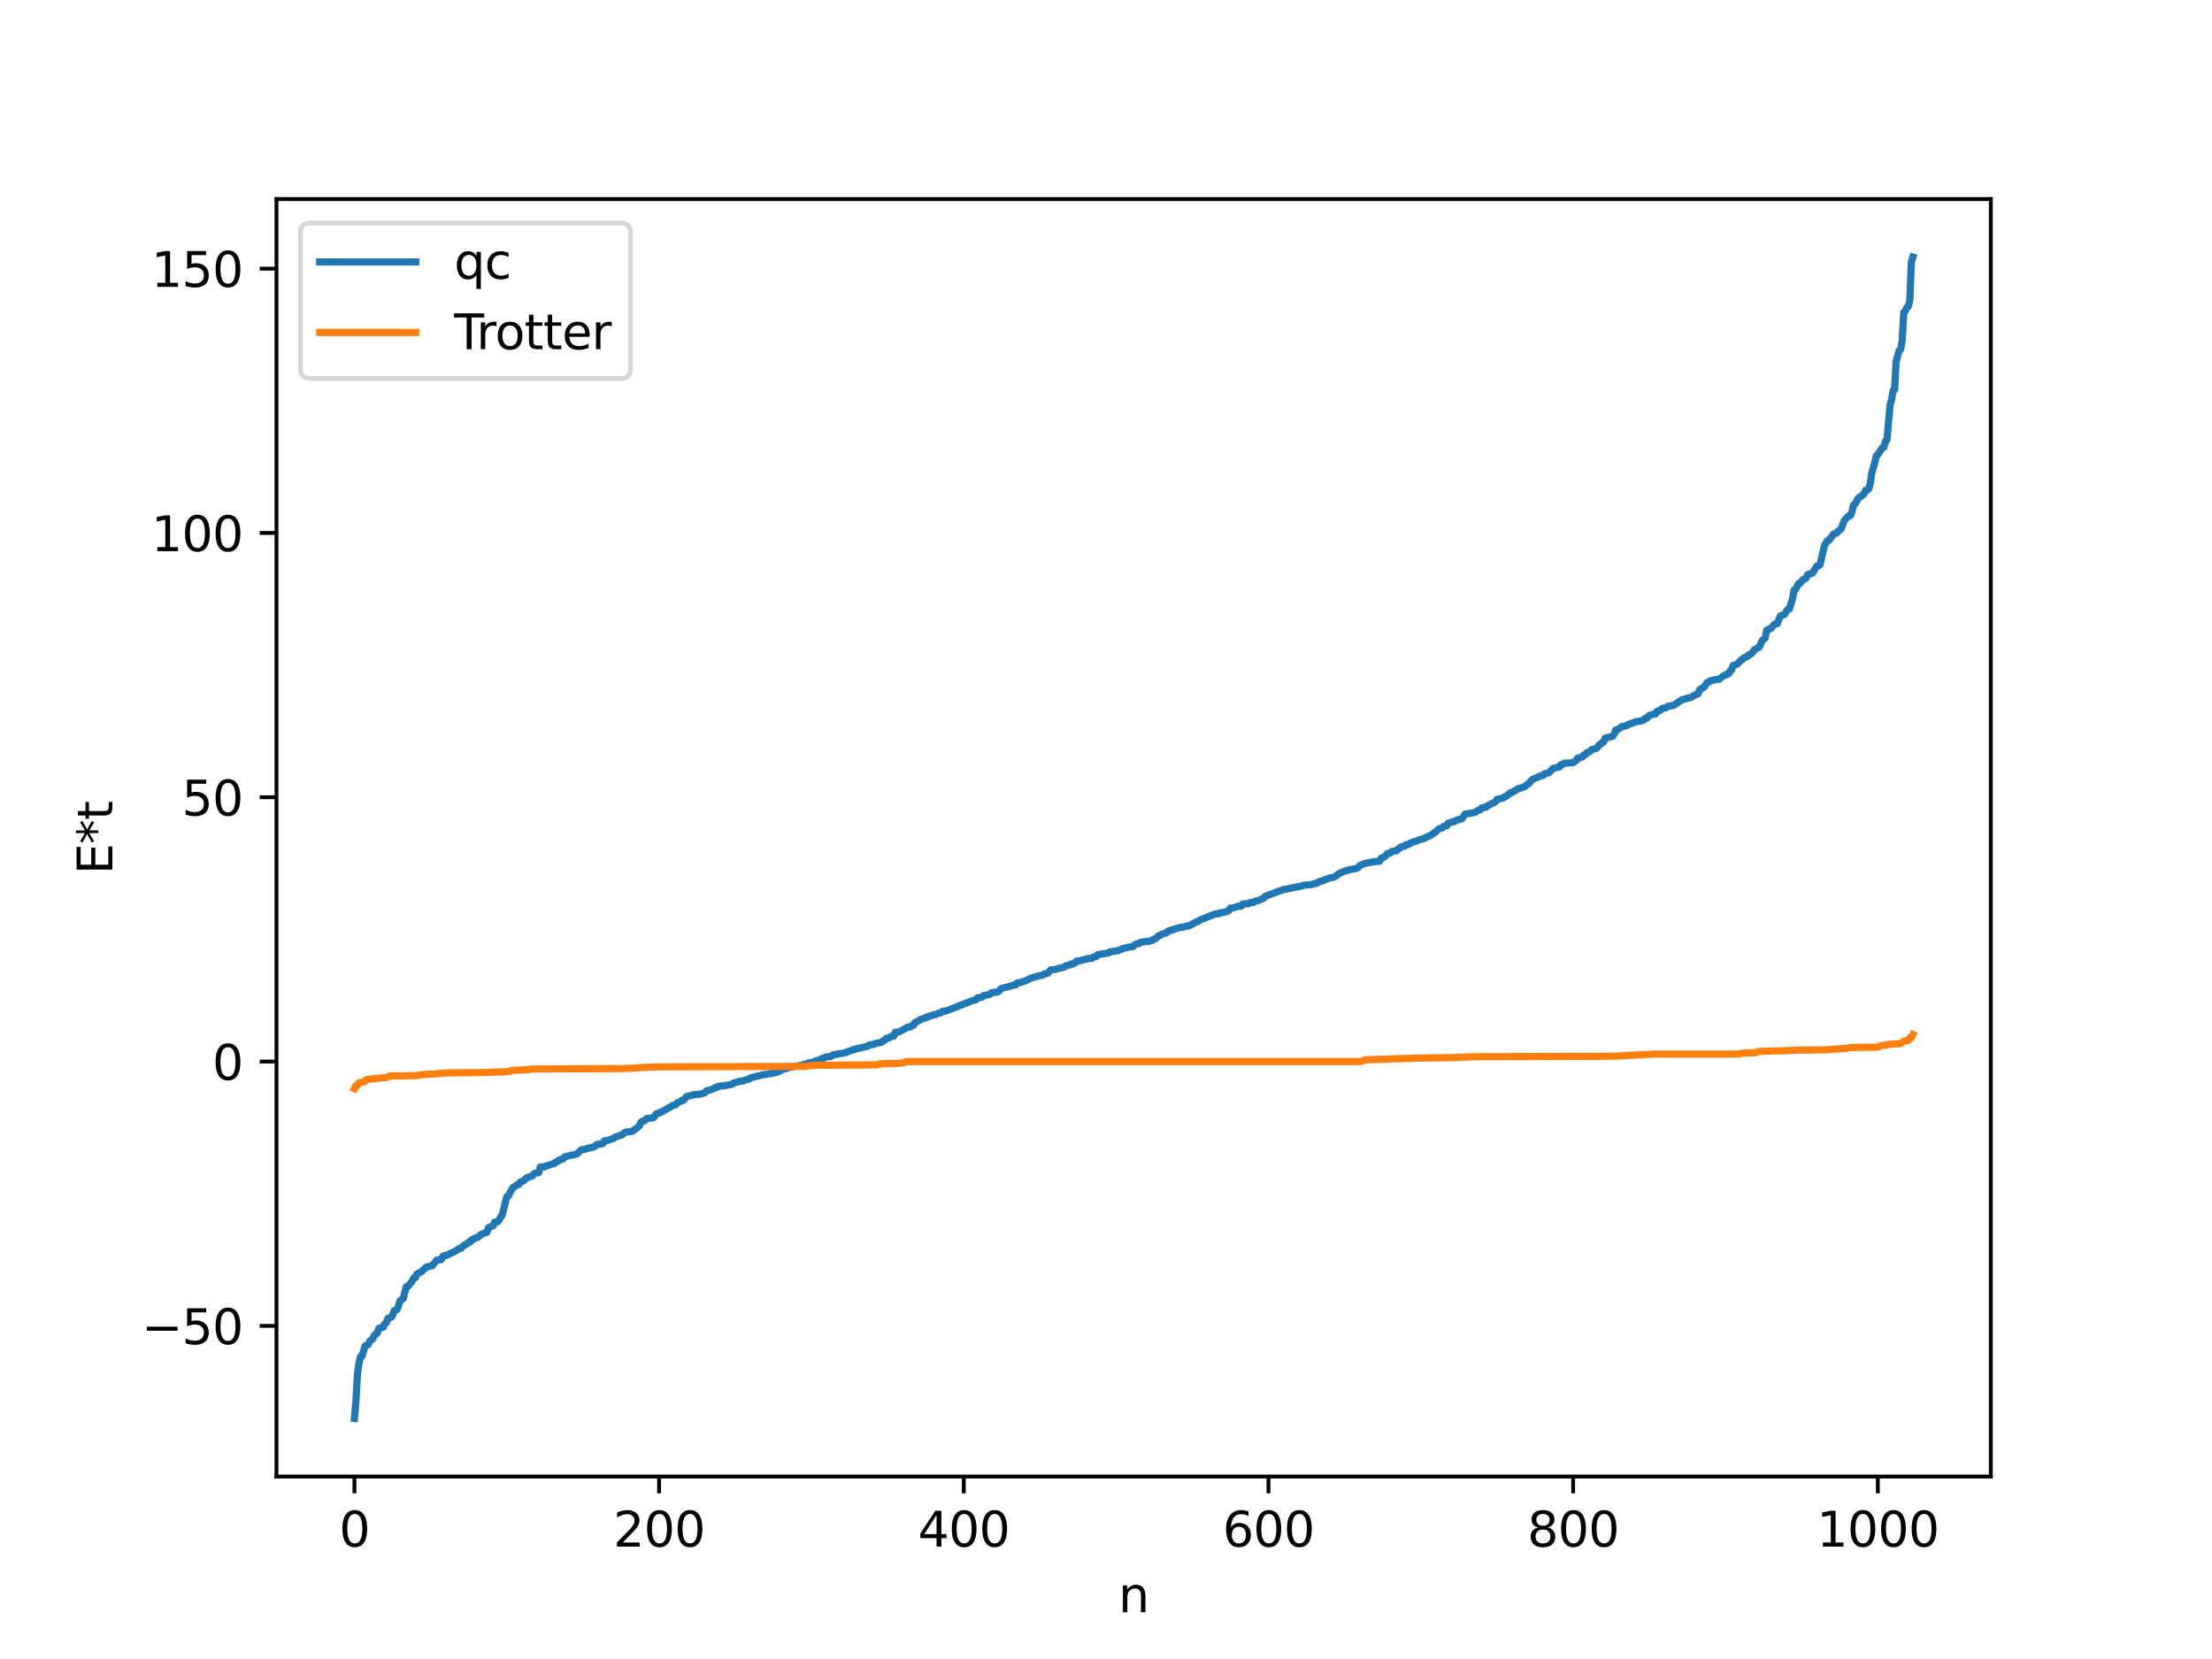 <?xml version="1.0" encoding="utf-8" standalone="no"?>
<!DOCTYPE svg PUBLIC "-//W3C//DTD SVG 1.1//EN"
  "http://www.w3.org/Graphics/SVG/1.1/DTD/svg11.dtd">
<svg xmlns:xlink="http://www.w3.org/1999/xlink" width="460.8pt" height="345.6pt" viewBox="0 0 460.8 345.6" xmlns="http://www.w3.org/2000/svg" version="1.1">
 <defs>
  <style type="text/css">*{stroke-linejoin: round; stroke-linecap: butt}</style>
 </defs>
 <g id="figure_1">
  <g id="patch_1">
   <path d="M 0 345.6 
L 460.8 345.6 
L 460.8 0 
L 0 0 
z
" style="fill: #ffffff"/>
  </g>
  <g id="axes_1">
   <g id="patch_2">
    <path d="M 57.6 307.584 
L 414.72 307.584 
L 414.72 41.472 
L 57.6 41.472 
z
" style="fill: #ffffff"/>
   </g>
   <g id="matplotlib.axis_1">
    <g id="xtick_1">
     <g id="line2d_1">
      <defs>
       <path id="m892234a931" d="M 0 0 
L 0 3.5 
" style="stroke: #000000; stroke-width: 0.8"/>
      </defs>
      <g>
       <use xlink:href="#m892234a931" x="73.833" y="307.584" style="stroke: #000000; stroke-width: 0.8"/>
      </g>
     </g>
     <g id="text_1">
      <!-- 0 -->
      <g transform="translate(70.651 322.182) scale(0.1 -0.1)">
       <defs>
        <path id="DejaVuSans-30" d="M 2034 4250 
Q 1547 4250 1301 3770 
Q 1056 3291 1056 2328 
Q 1056 1369 1301 889 
Q 1547 409 2034 409 
Q 2525 409 2770 889 
Q 3016 1369 3016 2328 
Q 3016 3291 2770 3770 
Q 2525 4250 2034 4250 
z
M 2034 4750 
Q 2819 4750 3233 4129 
Q 3647 3509 3647 2328 
Q 3647 1150 3233 529 
Q 2819 -91 2034 -91 
Q 1250 -91 836 529 
Q 422 1150 422 2328 
Q 422 3509 836 4129 
Q 1250 4750 2034 4750 
z
" transform="scale(0.016)"/>
       </defs>
       <use xlink:href="#DejaVuSans-30"/>
      </g>
     </g>
    </g>
    <g id="xtick_2">
     <g id="line2d_2">
      <g>
       <use xlink:href="#m892234a931" x="137.304" y="307.584" style="stroke: #000000; stroke-width: 0.8"/>
      </g>
     </g>
     <g id="text_2">
      <!-- 200 -->
      <g transform="translate(127.76 322.182) scale(0.1 -0.1)">
       <defs>
        <path id="DejaVuSans-32" d="M 1228 531 
L 3431 531 
L 3431 0 
L 469 0 
L 469 531 
Q 828 903 1448 1529 
Q 2069 2156 2228 2338 
Q 2531 2678 2651 2914 
Q 2772 3150 2772 3378 
Q 2772 3750 2511 3984 
Q 2250 4219 1831 4219 
Q 1534 4219 1204 4116 
Q 875 4013 500 3803 
L 500 4441 
Q 881 4594 1212 4672 
Q 1544 4750 1819 4750 
Q 2544 4750 2975 4387 
Q 3406 4025 3406 3419 
Q 3406 3131 3298 2873 
Q 3191 2616 2906 2266 
Q 2828 2175 2409 1742 
Q 1991 1309 1228 531 
z
" transform="scale(0.016)"/>
       </defs>
       <use xlink:href="#DejaVuSans-32"/>
       <use xlink:href="#DejaVuSans-30" x="63.623"/>
       <use xlink:href="#DejaVuSans-30" x="127.246"/>
      </g>
     </g>
    </g>
    <g id="xtick_3">
     <g id="line2d_3">
      <g>
       <use xlink:href="#m892234a931" x="200.775" y="307.584" style="stroke: #000000; stroke-width: 0.8"/>
      </g>
     </g>
     <g id="text_3">
      <!-- 400 -->
      <g transform="translate(191.231 322.182) scale(0.1 -0.1)">
       <defs>
        <path id="DejaVuSans-34" d="M 2419 4116 
L 825 1625 
L 2419 1625 
L 2419 4116 
z
M 2253 4666 
L 3047 4666 
L 3047 1625 
L 3713 1625 
L 3713 1100 
L 3047 1100 
L 3047 0 
L 2419 0 
L 2419 1100 
L 313 1100 
L 313 1709 
L 2253 4666 
z
" transform="scale(0.016)"/>
       </defs>
       <use xlink:href="#DejaVuSans-34"/>
       <use xlink:href="#DejaVuSans-30" x="63.623"/>
       <use xlink:href="#DejaVuSans-30" x="127.246"/>
      </g>
     </g>
    </g>
    <g id="xtick_4">
     <g id="line2d_4">
      <g>
       <use xlink:href="#m892234a931" x="264.246" y="307.584" style="stroke: #000000; stroke-width: 0.8"/>
      </g>
     </g>
     <g id="text_4">
      <!-- 600 -->
      <g transform="translate(254.702 322.182) scale(0.1 -0.1)">
       <defs>
        <path id="DejaVuSans-36" d="M 2113 2584 
Q 1688 2584 1439 2293 
Q 1191 2003 1191 1497 
Q 1191 994 1439 701 
Q 1688 409 2113 409 
Q 2538 409 2786 701 
Q 3034 994 3034 1497 
Q 3034 2003 2786 2293 
Q 2538 2584 2113 2584 
z
M 3366 4563 
L 3366 3988 
Q 3128 4100 2886 4159 
Q 2644 4219 2406 4219 
Q 1781 4219 1451 3797 
Q 1122 3375 1075 2522 
Q 1259 2794 1537 2939 
Q 1816 3084 2150 3084 
Q 2853 3084 3261 2657 
Q 3669 2231 3669 1497 
Q 3669 778 3244 343 
Q 2819 -91 2113 -91 
Q 1303 -91 875 529 
Q 447 1150 447 2328 
Q 447 3434 972 4092 
Q 1497 4750 2381 4750 
Q 2619 4750 2861 4703 
Q 3103 4656 3366 4563 
z
" transform="scale(0.016)"/>
       </defs>
       <use xlink:href="#DejaVuSans-36"/>
       <use xlink:href="#DejaVuSans-30" x="63.623"/>
       <use xlink:href="#DejaVuSans-30" x="127.246"/>
      </g>
     </g>
    </g>
    <g id="xtick_5">
     <g id="line2d_5">
      <g>
       <use xlink:href="#m892234a931" x="327.717" y="307.584" style="stroke: #000000; stroke-width: 0.8"/>
      </g>
     </g>
     <g id="text_5">
      <!-- 800 -->
      <g transform="translate(318.173 322.182) scale(0.1 -0.1)">
       <defs>
        <path id="DejaVuSans-38" d="M 2034 2216 
Q 1584 2216 1326 1975 
Q 1069 1734 1069 1313 
Q 1069 891 1326 650 
Q 1584 409 2034 409 
Q 2484 409 2743 651 
Q 3003 894 3003 1313 
Q 3003 1734 2745 1975 
Q 2488 2216 2034 2216 
z
M 1403 2484 
Q 997 2584 770 2862 
Q 544 3141 544 3541 
Q 544 4100 942 4425 
Q 1341 4750 2034 4750 
Q 2731 4750 3128 4425 
Q 3525 4100 3525 3541 
Q 3525 3141 3298 2862 
Q 3072 2584 2669 2484 
Q 3125 2378 3379 2068 
Q 3634 1759 3634 1313 
Q 3634 634 3220 271 
Q 2806 -91 2034 -91 
Q 1263 -91 848 271 
Q 434 634 434 1313 
Q 434 1759 690 2068 
Q 947 2378 1403 2484 
z
M 1172 3481 
Q 1172 3119 1398 2916 
Q 1625 2713 2034 2713 
Q 2441 2713 2670 2916 
Q 2900 3119 2900 3481 
Q 2900 3844 2670 4047 
Q 2441 4250 2034 4250 
Q 1625 4250 1398 4047 
Q 1172 3844 1172 3481 
z
" transform="scale(0.016)"/>
       </defs>
       <use xlink:href="#DejaVuSans-38"/>
       <use xlink:href="#DejaVuSans-30" x="63.623"/>
       <use xlink:href="#DejaVuSans-30" x="127.246"/>
      </g>
     </g>
    </g>
    <g id="xtick_6">
     <g id="line2d_6">
      <g>
       <use xlink:href="#m892234a931" x="391.188" y="307.584" style="stroke: #000000; stroke-width: 0.8"/>
      </g>
     </g>
     <g id="text_6">
      <!-- 1000 -->
      <g transform="translate(378.463 322.182) scale(0.1 -0.1)">
       <defs>
        <path id="DejaVuSans-31" d="M 794 531 
L 1825 531 
L 1825 4091 
L 703 3866 
L 703 4441 
L 1819 4666 
L 2450 4666 
L 2450 531 
L 3481 531 
L 3481 0 
L 794 0 
L 794 531 
z
" transform="scale(0.016)"/>
       </defs>
       <use xlink:href="#DejaVuSans-31"/>
       <use xlink:href="#DejaVuSans-30" x="63.623"/>
       <use xlink:href="#DejaVuSans-30" x="127.246"/>
       <use xlink:href="#DejaVuSans-30" x="190.869"/>
      </g>
     </g>
    </g>
    <g id="text_7">
     <!-- n -->
     <g transform="translate(232.991 335.861) scale(0.1 -0.1)">
      <defs>
       <path id="DejaVuSans-6e" d="M 3513 2113 
L 3513 0 
L 2938 0 
L 2938 2094 
Q 2938 2591 2744 2837 
Q 2550 3084 2163 3084 
Q 1697 3084 1428 2787 
Q 1159 2491 1159 1978 
L 1159 0 
L 581 0 
L 581 3500 
L 1159 3500 
L 1159 2956 
Q 1366 3272 1645 3428 
Q 1925 3584 2291 3584 
Q 2894 3584 3203 3211 
Q 3513 2838 3513 2113 
z
" transform="scale(0.016)"/>
      </defs>
      <use xlink:href="#DejaVuSans-6e"/>
     </g>
    </g>
   </g>
   <g id="matplotlib.axis_2">
    <g id="ytick_1">
     <g id="line2d_7">
      <defs>
       <path id="m1a827072c4" d="M 0 0 
L -3.5 0 
" style="stroke: #000000; stroke-width: 0.8"/>
      </defs>
      <g>
       <use xlink:href="#m1a827072c4" x="57.6" y="276.204" style="stroke: #000000; stroke-width: 0.8"/>
      </g>
     </g>
     <g id="text_8">
      <!-- −50 -->
      <g transform="translate(29.495 280.004) scale(0.1 -0.1)">
       <defs>
        <path id="DejaVuSans-2212" d="M 678 2272 
L 4684 2272 
L 4684 1741 
L 678 1741 
L 678 2272 
z
" transform="scale(0.016)"/>
        <path id="DejaVuSans-35" d="M 691 4666 
L 3169 4666 
L 3169 4134 
L 1269 4134 
L 1269 2991 
Q 1406 3038 1543 3061 
Q 1681 3084 1819 3084 
Q 2600 3084 3056 2656 
Q 3513 2228 3513 1497 
Q 3513 744 3044 326 
Q 2575 -91 1722 -91 
Q 1428 -91 1123 -41 
Q 819 9 494 109 
L 494 744 
Q 775 591 1075 516 
Q 1375 441 1709 441 
Q 2250 441 2565 725 
Q 2881 1009 2881 1497 
Q 2881 1984 2565 2268 
Q 2250 2553 1709 2553 
Q 1456 2553 1204 2497 
Q 953 2441 691 2322 
L 691 4666 
z
" transform="scale(0.016)"/>
       </defs>
       <use xlink:href="#DejaVuSans-2212"/>
       <use xlink:href="#DejaVuSans-35" x="83.789"/>
       <use xlink:href="#DejaVuSans-30" x="147.412"/>
      </g>
     </g>
    </g>
    <g id="ytick_2">
     <g id="line2d_8">
      <g>
       <use xlink:href="#m1a827072c4" x="57.6" y="221.144" style="stroke: #000000; stroke-width: 0.8"/>
      </g>
     </g>
     <g id="text_9">
      <!-- 0 -->
      <g transform="translate(44.237 224.943) scale(0.1 -0.1)">
       <use xlink:href="#DejaVuSans-30"/>
      </g>
     </g>
    </g>
    <g id="ytick_3">
     <g id="line2d_9">
      <g>
       <use xlink:href="#m1a827072c4" x="57.6" y="166.083" style="stroke: #000000; stroke-width: 0.8"/>
      </g>
     </g>
     <g id="text_10">
      <!-- 50 -->
      <g transform="translate(37.875 169.882) scale(0.1 -0.1)">
       <use xlink:href="#DejaVuSans-35"/>
       <use xlink:href="#DejaVuSans-30" x="63.623"/>
      </g>
     </g>
    </g>
    <g id="ytick_4">
     <g id="line2d_10">
      <g>
       <use xlink:href="#m1a827072c4" x="57.6" y="111.022" style="stroke: #000000; stroke-width: 0.8"/>
      </g>
     </g>
     <g id="text_11">
      <!-- 100 -->
      <g transform="translate(31.512 114.821) scale(0.1 -0.1)">
       <use xlink:href="#DejaVuSans-31"/>
       <use xlink:href="#DejaVuSans-30" x="63.623"/>
       <use xlink:href="#DejaVuSans-30" x="127.246"/>
      </g>
     </g>
    </g>
    <g id="ytick_5">
     <g id="line2d_11">
      <g>
       <use xlink:href="#m1a827072c4" x="57.6" y="55.961" style="stroke: #000000; stroke-width: 0.8"/>
      </g>
     </g>
     <g id="text_12">
      <!-- 150 -->
      <g transform="translate(31.512 59.76) scale(0.1 -0.1)">
       <use xlink:href="#DejaVuSans-31"/>
       <use xlink:href="#DejaVuSans-35" x="63.623"/>
       <use xlink:href="#DejaVuSans-30" x="127.246"/>
      </g>
     </g>
    </g>
    <g id="text_13">
     <!-- E*t -->
     <g transform="translate(23.416 182.148) rotate(-90) scale(0.1 -0.1)">
      <defs>
       <path id="DejaVuSans-45" d="M 628 4666 
L 3578 4666 
L 3578 4134 
L 1259 4134 
L 1259 2753 
L 3481 2753 
L 3481 2222 
L 1259 2222 
L 1259 531 
L 3634 531 
L 3634 0 
L 628 0 
L 628 4666 
z
" transform="scale(0.016)"/>
       <path id="DejaVuSans-2a" d="M 3009 3897 
L 1888 3291 
L 3009 2681 
L 2828 2375 
L 1778 3009 
L 1778 1831 
L 1422 1831 
L 1422 3009 
L 372 2375 
L 191 2681 
L 1313 3291 
L 191 3897 
L 372 4206 
L 1422 3572 
L 1422 4750 
L 1778 4750 
L 1778 3572 
L 2828 4206 
L 3009 3897 
z
" transform="scale(0.016)"/>
       <path id="DejaVuSans-74" d="M 1172 4494 
L 1172 3500 
L 2356 3500 
L 2356 3053 
L 1172 3053 
L 1172 1153 
Q 1172 725 1289 603 
Q 1406 481 1766 481 
L 2356 481 
L 2356 0 
L 1766 0 
Q 1100 0 847 248 
Q 594 497 594 1153 
L 594 3053 
L 172 3053 
L 172 3500 
L 594 3500 
L 594 4494 
L 1172 4494 
z
" transform="scale(0.016)"/>
      </defs>
      <use xlink:href="#DejaVuSans-45"/>
      <use xlink:href="#DejaVuSans-2a" x="63.184"/>
      <use xlink:href="#DejaVuSans-74" x="113.184"/>
     </g>
    </g>
   </g>
   <g id="line2d_12">
    <path d="M 73.833 295.488 
L 74.15 291.821 
L 74.467 286.186 
L 74.785 283.954 
L 75.102 282.605 
L 75.42 282.519 
L 76.054 280.358 
L 76.689 280.128 
L 77.006 279.369 
L 77.641 278.938 
L 77.958 278.181 
L 78.593 277.709 
L 78.91 276.734 
L 79.228 276.694 
L 79.545 276.462 
L 79.862 276.459 
L 80.18 275.702 
L 80.497 275.534 
L 80.815 274.633 
L 81.449 274.45 
L 81.767 274.042 
L 82.084 273.068 
L 82.719 272.792 
L 83.353 270.97 
L 83.988 270.527 
L 84.623 268.063 
L 84.94 268.038 
L 85.892 266.863 
L 86.21 266.177 
L 86.527 266.16 
L 86.844 265.39 
L 87.796 264.926 
L 88.748 263.999 
L 89.7 263.73 
L 90.018 263.705 
L 90.97 262.512 
L 91.922 262.391 
L 92.239 261.726 
L 92.557 261.577 
L 92.874 261.562 
L 94.778 260.669 
L 95.73 260.063 
L 96.048 260.039 
L 96.682 259.396 
L 97.317 259.089 
L 97.634 258.75 
L 97.952 258.724 
L 98.269 258.271 
L 98.586 258.187 
L 98.904 257.913 
L 99.539 257.759 
L 100.173 257.182 
L 101.125 256.766 
L 101.443 256.697 
L 101.76 255.732 
L 102.712 255.382 
L 103.029 254.604 
L 103.664 254.523 
L 103.981 254.158 
L 104.299 253.519 
L 104.616 253.144 
L 105.568 249.297 
L 105.886 249.156 
L 106.838 247.396 
L 107.155 247.264 
L 107.79 246.76 
L 108.107 246.738 
L 108.424 246.206 
L 109.059 246.004 
L 109.694 245.38 
L 110.963 244.909 
L 111.281 244.452 
L 111.915 244.309 
L 112.233 244.274 
L 112.55 243.112 
L 113.502 243.074 
L 113.82 242.875 
L 114.454 242.7 
L 115.089 242.455 
L 115.406 242.431 
L 115.724 242.092 
L 116.041 242.048 
L 116.358 241.713 
L 116.676 241.661 
L 116.993 241.463 
L 117.31 241.425 
L 117.628 241.007 
L 118.897 240.666 
L 120.167 240.41 
L 121.119 239.498 
L 121.753 239.448 
L 122.388 239.239 
L 123.023 239.095 
L 123.658 238.918 
L 123.975 238.788 
L 124.292 238.439 
L 125.244 238.304 
L 125.562 238.224 
L 125.879 237.673 
L 126.514 237.603 
L 127.466 237.229 
L 127.783 237.193 
L 128.1 236.908 
L 129.687 236.353 
L 130.005 235.999 
L 130.322 235.832 
L 131.591 235.695 
L 131.909 235.562 
L 133.178 234.558 
L 133.496 233.805 
L 133.813 233.566 
L 134.13 233.565 
L 134.765 232.983 
L 136.034 232.869 
L 136.352 232.604 
L 136.669 232.077 
L 136.986 231.903 
L 137.304 231.892 
L 137.621 231.638 
L 137.939 231.605 
L 139.208 230.807 
L 139.525 230.702 
L 140.16 230.257 
L 140.795 230.128 
L 141.112 229.712 
L 141.747 229.47 
L 142.064 229.215 
L 142.381 229.206 
L 143.016 228.436 
L 144.603 228.05 
L 145.872 227.915 
L 146.824 227.656 
L 147.142 227.248 
L 147.777 227.113 
L 148.729 226.783 
L 149.046 226.536 
L 149.363 226.519 
L 149.681 226.286 
L 150.95 226.171 
L 151.585 226.043 
L 152.537 225.869 
L 152.854 225.598 
L 153.806 225.354 
L 154.124 225.224 
L 154.758 225.188 
L 155.393 224.948 
L 156.028 224.819 
L 156.345 224.533 
L 158.567 223.981 
L 159.201 223.85 
L 160.788 223.617 
L 162.058 223.303 
L 163.01 222.813 
L 163.644 222.648 
L 164.279 222.394 
L 166.183 222.065 
L 166.818 221.908 
L 167.77 221.699 
L 168.405 221.439 
L 169.039 221.34 
L 169.357 221.326 
L 169.991 220.965 
L 170.626 220.872 
L 171.261 220.494 
L 171.578 220.48 
L 171.896 220.242 
L 173.165 220.042 
L 173.482 219.767 
L 175.069 219.481 
L 175.704 219.422 
L 176.021 219.263 
L 176.339 219.236 
L 176.656 219.029 
L 177.291 218.853 
L 177.608 218.669 
L 177.925 218.659 
L 178.56 218.428 
L 179.512 218.256 
L 180.781 217.931 
L 181.099 217.666 
L 182.051 217.557 
L 182.368 217.374 
L 183.638 217.123 
L 183.955 216.834 
L 184.272 216.729 
L 184.59 216.314 
L 185.224 216.234 
L 185.542 215.914 
L 186.177 215.853 
L 186.494 215.032 
L 187.129 215.006 
L 188.081 214.549 
L 189.033 213.999 
L 189.667 213.935 
L 189.985 213.624 
L 190.302 213.566 
L 190.62 212.999 
L 191.572 212.561 
L 191.889 212.306 
L 192.524 212.166 
L 192.841 211.942 
L 193.158 211.94 
L 193.476 211.689 
L 194.11 211.582 
L 194.428 211.386 
L 195.062 211.311 
L 195.38 211.101 
L 196.015 210.981 
L 196.332 210.667 
L 196.967 210.629 
L 197.919 210.275 
L 198.553 210.032 
L 202.679 208.411 
L 203.314 208.277 
L 203.631 207.855 
L 204.583 207.757 
L 204.9 207.402 
L 206.17 207.155 
L 206.487 206.813 
L 207.757 206.648 
L 208.074 206.508 
L 208.391 206.093 
L 208.709 205.876 
L 209.978 205.585 
L 211.248 205.195 
L 211.565 205.178 
L 211.882 204.792 
L 212.834 204.616 
L 213.152 204.435 
L 213.469 204.412 
L 214.739 203.773 
L 216.325 203.319 
L 217.277 203.113 
L 217.595 202.859 
L 218.229 202.782 
L 218.864 202.06 
L 219.816 201.963 
L 220.451 201.745 
L 221.72 201.457 
L 222.038 201.181 
L 222.672 201.094 
L 222.99 200.883 
L 223.307 200.871 
L 223.624 200.683 
L 223.942 200.635 
L 224.259 200.222 
L 224.894 200.186 
L 225.529 199.963 
L 226.163 199.875 
L 226.481 199.691 
L 227.433 199.655 
L 227.75 199.386 
L 228.385 199.264 
L 228.702 198.865 
L 229.337 198.759 
L 230.289 198.622 
L 230.924 198.508 
L 231.241 198.278 
L 232.828 198.056 
L 234.097 197.557 
L 235.367 197.267 
L 236.001 197.205 
L 236.319 196.853 
L 236.953 196.559 
L 237.271 196.556 
L 237.588 196.311 
L 239.81 196.004 
L 240.444 195.614 
L 240.762 195.532 
L 241.396 194.903 
L 241.714 194.881 
L 242.031 194.613 
L 242.983 194.355 
L 243.3 193.979 
L 243.935 193.798 
L 245.205 193.391 
L 245.839 193.192 
L 246.474 193.141 
L 247.109 192.952 
L 247.743 192.844 
L 249.33 191.999 
L 249.648 191.953 
L 249.965 191.653 
L 253.139 190.398 
L 253.773 190.368 
L 254.091 190.147 
L 254.725 190.111 
L 255.043 189.971 
L 255.36 189.971 
L 255.995 189.69 
L 256.312 189.198 
L 256.947 189.109 
L 257.899 188.806 
L 258.534 188.783 
L 258.851 188.333 
L 260.12 188.25 
L 260.438 188.024 
L 261.072 188.005 
L 261.39 187.747 
L 262.024 187.64 
L 263.294 187.079 
L 263.611 186.694 
L 267.42 185.287 
L 268.054 185.198 
L 270.276 184.73 
L 271.228 184.575 
L 271.545 184.394 
L 273.132 184.288 
L 273.767 184.1 
L 274.401 183.962 
L 274.719 183.667 
L 275.671 183.477 
L 275.988 183.22 
L 276.305 183.182 
L 276.94 182.89 
L 277.575 182.812 
L 277.892 182.753 
L 279.162 181.852 
L 279.796 181.633 
L 280.114 181.441 
L 280.431 181.417 
L 281.066 181.187 
L 282.653 180.897 
L 282.97 180.703 
L 283.287 180.3 
L 284.239 179.891 
L 285.191 179.713 
L 286.143 179.535 
L 287.096 179.421 
L 287.413 179.397 
L 287.73 178.725 
L 288.048 178.697 
L 288.682 178.297 
L 289 177.815 
L 289.634 177.695 
L 289.952 177.38 
L 290.904 177.233 
L 291.221 176.844 
L 291.539 176.74 
L 291.856 176.4 
L 292.491 176.312 
L 292.808 176.02 
L 293.125 176.01 
L 294.395 175.367 
L 294.712 175.335 
L 295.981 174.825 
L 296.299 174.822 
L 297.568 174.207 
L 297.886 174.12 
L 298.52 173.635 
L 298.838 173.484 
L 299.79 172.633 
L 300.424 172.503 
L 300.742 172.132 
L 301.377 172.006 
L 301.694 171.49 
L 302.646 171.183 
L 302.963 171.162 
L 303.281 170.902 
L 303.598 170.875 
L 303.915 170.69 
L 304.233 170.681 
L 304.55 170.554 
L 305.185 169.607 
L 306.137 169.452 
L 307.089 169.274 
L 307.406 169.163 
L 308.041 168.742 
L 308.358 168.699 
L 308.676 168.291 
L 309.628 168.144 
L 309.945 167.808 
L 310.58 167.5 
L 311.532 167.02 
L 311.849 166.539 
L 313.119 166.239 
L 313.436 165.984 
L 313.753 165.889 
L 314.705 165.107 
L 315.023 165.072 
L 315.975 164.489 
L 316.292 164.281 
L 316.927 164.133 
L 317.244 163.96 
L 317.562 163.925 
L 318.196 163.398 
L 318.514 163.228 
L 319.148 162.416 
L 321.053 161.593 
L 321.37 161.588 
L 321.687 161.234 
L 322.639 160.983 
L 323.591 160.045 
L 324.861 159.769 
L 325.178 159.278 
L 325.496 159.264 
L 325.813 159.018 
L 327.082 158.913 
L 327.717 158.849 
L 328.352 158.435 
L 328.669 157.926 
L 329.304 157.802 
L 329.621 157.704 
L 329.939 157.253 
L 330.256 157.197 
L 330.573 156.788 
L 331.208 156.574 
L 331.525 156.179 
L 332.477 155.917 
L 332.795 155.676 
L 333.112 155.193 
L 333.429 155.039 
L 333.747 154.676 
L 334.064 154.6 
L 334.381 153.757 
L 335.334 153.546 
L 335.968 153.374 
L 336.286 152.891 
L 336.603 152.047 
L 336.92 152.043 
L 337.872 151.355 
L 338.824 151.196 
L 339.142 150.913 
L 339.459 150.884 
L 339.777 150.67 
L 340.094 150.635 
L 340.729 150.372 
L 341.681 150.211 
L 342.315 150.048 
L 342.633 149.713 
L 342.95 149.69 
L 343.585 149.023 
L 344.537 148.763 
L 344.854 148.76 
L 345.172 148.179 
L 345.806 148.008 
L 346.124 147.671 
L 346.441 147.547 
L 347.076 147.453 
L 347.393 147.167 
L 348.662 146.94 
L 349.932 146.067 
L 350.567 145.703 
L 351.201 145.586 
L 351.519 145.413 
L 352.153 145.336 
L 352.471 145.194 
L 352.788 144.905 
L 353.74 144.535 
L 354.058 143.692 
L 355.01 143.119 
L 355.644 142.148 
L 355.962 142.12 
L 356.279 141.812 
L 356.914 141.706 
L 357.548 141.533 
L 358.183 141.474 
L 359.135 140.695 
L 359.453 140.658 
L 359.77 140.398 
L 360.087 140.376 
L 360.405 139.794 
L 360.722 139.593 
L 361.039 138.606 
L 361.674 138.446 
L 361.991 138.257 
L 362.626 137.537 
L 362.943 137.433 
L 363.261 137.039 
L 363.896 136.814 
L 364.213 136.447 
L 364.53 136.43 
L 365.165 135.841 
L 365.482 135.329 
L 365.8 135.226 
L 366.117 134.94 
L 366.434 134.88 
L 366.752 134.279 
L 367.069 133.435 
L 367.704 132.952 
L 368.021 131.275 
L 368.339 131.273 
L 368.656 130.946 
L 368.973 130.884 
L 369.608 130.074 
L 369.925 129.927 
L 370.243 129.924 
L 370.877 128.31 
L 371.829 127.942 
L 372.147 127.282 
L 372.464 126.929 
L 372.781 126.856 
L 373.416 124.722 
L 373.734 122.929 
L 374.051 122.803 
L 374.686 121.552 
L 375.003 121.487 
L 375.638 120.696 
L 375.955 120.629 
L 376.272 120.373 
L 376.59 119.672 
L 377.542 119.42 
L 378.494 117.924 
L 378.811 117.915 
L 379.129 117.676 
L 380.081 113.596 
L 380.715 112.61 
L 381.033 112.548 
L 381.985 111.232 
L 382.62 111.045 
L 382.937 110.627 
L 383.254 110.441 
L 383.572 110.118 
L 384.206 108.398 
L 385.158 107.421 
L 385.476 107.41 
L 385.793 106.623 
L 386.11 105.242 
L 386.428 105.009 
L 387.062 103.865 
L 387.38 103.53 
L 387.697 103.424 
L 388.332 102.817 
L 388.649 102.115 
L 388.967 102.105 
L 389.284 101.835 
L 389.601 100.836 
L 389.919 98.532 
L 390.553 96.368 
L 390.871 94.987 
L 391.188 94.669 
L 392.14 93.275 
L 392.458 93.169 
L 392.775 91.861 
L 393.092 91.641 
L 393.727 84.414 
L 394.044 83.27 
L 394.362 81.386 
L 394.679 81.137 
L 394.996 75.314 
L 395.631 73.015 
L 395.948 72.762 
L 396.266 70.882 
L 396.583 65.059 
L 396.9 64.809 
L 397.218 64.073 
L 397.535 63.823 
L 397.853 62.508 
L 398.17 54.554 
L 398.487 53.568 
L 398.487 53.568 
" clip-path="url(#p74568e97c9)" style="fill: none; stroke: #1f77b4; stroke-width: 1.5; stroke-linecap: square"/>
   </g>
   <g id="line2d_13">
    <path d="M 73.833 226.773 
L 74.15 226.116 
L 74.467 226.116 
L 74.785 225.555 
L 75.42 225.438 
L 75.737 225.438 
L 76.054 225.228 
L 76.372 224.873 
L 79.862 224.524 
L 80.497 224.48 
L 81.132 224.154 
L 87.162 224.053 
L 87.479 223.893 
L 89.066 223.802 
L 90.653 223.731 
L 91.287 223.649 
L 93.191 223.495 
L 101.76 223.414 
L 102.395 223.346 
L 104.934 223.304 
L 105.568 223.21 
L 106.203 223.206 
L 106.52 222.995 
L 110.011 222.819 
L 110.646 222.701 
L 130.005 222.595 
L 132.543 222.5 
L 133.496 222.394 
L 136.986 222.245 
L 167.77 222.134 
L 168.405 222.019 
L 170.309 221.921 
L 182.686 221.824 
L 183.32 221.6 
L 187.446 221.516 
L 188.398 221.343 
L 188.715 221.144 
L 283.605 221.144 
L 284.239 220.805 
L 286.461 220.702 
L 295.981 220.414 
L 302.646 220.319 
L 307.089 220.136 
L 335.968 220.037 
L 344.537 219.586 
L 361.991 219.586 
L 362.626 219.468 
L 363.261 219.362 
L 365.8 219.292 
L 366.117 219.081 
L 368.021 218.983 
L 369.608 218.941 
L 372.781 218.857 
L 373.416 218.792 
L 380.715 218.681 
L 382.937 218.485 
L 384.841 218.394 
L 385.158 218.234 
L 386.428 218.196 
L 391.188 218.133 
L 391.505 218.029 
L 391.823 217.808 
L 392.458 217.763 
L 394.044 217.49 
L 395.948 217.414 
L 396.583 216.849 
L 397.218 216.849 
L 397.535 216.732 
L 397.853 216.171 
L 398.17 216.171 
L 398.487 215.514 
L 398.487 215.514 
" clip-path="url(#p74568e97c9)" style="fill: none; stroke: #ff7f0e; stroke-width: 1.5; stroke-linecap: square"/>
   </g>
   <g id="patch_3">
    <path d="M 57.6 307.584 
L 57.6 41.472 
" style="fill: none; stroke: #000000; stroke-width: 0.8; stroke-linejoin: miter; stroke-linecap: square"/>
   </g>
   <g id="patch_4">
    <path d="M 414.72 307.584 
L 414.72 41.472 
" style="fill: none; stroke: #000000; stroke-width: 0.8; stroke-linejoin: miter; stroke-linecap: square"/>
   </g>
   <g id="patch_5">
    <path d="M 57.6 307.584 
L 414.72 307.584 
" style="fill: none; stroke: #000000; stroke-width: 0.8; stroke-linejoin: miter; stroke-linecap: square"/>
   </g>
   <g id="patch_6">
    <path d="M 57.6 41.472 
L 414.72 41.472 
" style="fill: none; stroke: #000000; stroke-width: 0.8; stroke-linejoin: miter; stroke-linecap: square"/>
   </g>
   <g id="legend_1">
    <g id="patch_7">
     <path d="M 64.6 78.828 
L 129.342 78.828 
Q 131.342 78.828 131.342 76.828 
L 131.342 48.472 
Q 131.342 46.472 129.342 46.472 
L 64.6 46.472 
Q 62.6 46.472 62.6 48.472 
L 62.6 76.828 
Q 62.6 78.828 64.6 78.828 
z
" style="fill: #ffffff; opacity: 0.8; stroke: #cccccc; stroke-linejoin: miter"/>
    </g>
    <g id="line2d_14">
     <path d="M 66.6 54.57 
L 76.6 54.57 
L 86.6 54.57 
" style="fill: none; stroke: #1f77b4; stroke-width: 1.5; stroke-linecap: square"/>
    </g>
    <g id="text_14">
     <!-- qc -->
     <g transform="translate(94.6 58.07) scale(0.1 -0.1)">
      <defs>
       <path id="DejaVuSans-71" d="M 947 1747 
Q 947 1113 1208 752 
Q 1469 391 1925 391 
Q 2381 391 2643 752 
Q 2906 1113 2906 1747 
Q 2906 2381 2643 2742 
Q 2381 3103 1925 3103 
Q 1469 3103 1208 2742 
Q 947 2381 947 1747 
z
M 2906 525 
Q 2725 213 2448 61 
Q 2172 -91 1784 -91 
Q 1150 -91 751 415 
Q 353 922 353 1747 
Q 353 2572 751 3078 
Q 1150 3584 1784 3584 
Q 2172 3584 2448 3432 
Q 2725 3281 2906 2969 
L 2906 3500 
L 3481 3500 
L 3481 -1331 
L 2906 -1331 
L 2906 525 
z
" transform="scale(0.016)"/>
       <path id="DejaVuSans-63" d="M 3122 3366 
L 3122 2828 
Q 2878 2963 2633 3030 
Q 2388 3097 2138 3097 
Q 1578 3097 1268 2742 
Q 959 2388 959 1747 
Q 959 1106 1268 751 
Q 1578 397 2138 397 
Q 2388 397 2633 464 
Q 2878 531 3122 666 
L 3122 134 
Q 2881 22 2623 -34 
Q 2366 -91 2075 -91 
Q 1284 -91 818 406 
Q 353 903 353 1747 
Q 353 2603 823 3093 
Q 1294 3584 2113 3584 
Q 2378 3584 2631 3529 
Q 2884 3475 3122 3366 
z
" transform="scale(0.016)"/>
      </defs>
      <use xlink:href="#DejaVuSans-71"/>
      <use xlink:href="#DejaVuSans-63" x="63.477"/>
     </g>
    </g>
    <g id="line2d_15">
     <path d="M 66.6 69.249 
L 76.6 69.249 
L 86.6 69.249 
" style="fill: none; stroke: #ff7f0e; stroke-width: 1.5; stroke-linecap: square"/>
    </g>
    <g id="text_15">
     <!-- Trotter -->
     <g transform="translate(94.6 72.749) scale(0.1 -0.1)">
      <defs>
       <path id="DejaVuSans-54" d="M -19 4666 
L 3928 4666 
L 3928 4134 
L 2272 4134 
L 2272 0 
L 1638 0 
L 1638 4134 
L -19 4134 
L -19 4666 
z
" transform="scale(0.016)"/>
       <path id="DejaVuSans-72" d="M 2631 2963 
Q 2534 3019 2420 3045 
Q 2306 3072 2169 3072 
Q 1681 3072 1420 2755 
Q 1159 2438 1159 1844 
L 1159 0 
L 581 0 
L 581 3500 
L 1159 3500 
L 1159 2956 
Q 1341 3275 1631 3429 
Q 1922 3584 2338 3584 
Q 2397 3584 2469 3576 
Q 2541 3569 2628 3553 
L 2631 2963 
z
" transform="scale(0.016)"/>
       <path id="DejaVuSans-6f" d="M 1959 3097 
Q 1497 3097 1228 2736 
Q 959 2375 959 1747 
Q 959 1119 1226 758 
Q 1494 397 1959 397 
Q 2419 397 2687 759 
Q 2956 1122 2956 1747 
Q 2956 2369 2687 2733 
Q 2419 3097 1959 3097 
z
M 1959 3584 
Q 2709 3584 3137 3096 
Q 3566 2609 3566 1747 
Q 3566 888 3137 398 
Q 2709 -91 1959 -91 
Q 1206 -91 779 398 
Q 353 888 353 1747 
Q 353 2609 779 3096 
Q 1206 3584 1959 3584 
z
" transform="scale(0.016)"/>
       <path id="DejaVuSans-65" d="M 3597 1894 
L 3597 1613 
L 953 1613 
Q 991 1019 1311 708 
Q 1631 397 2203 397 
Q 2534 397 2845 478 
Q 3156 559 3463 722 
L 3463 178 
Q 3153 47 2828 -22 
Q 2503 -91 2169 -91 
Q 1331 -91 842 396 
Q 353 884 353 1716 
Q 353 2575 817 3079 
Q 1281 3584 2069 3584 
Q 2775 3584 3186 3129 
Q 3597 2675 3597 1894 
z
M 3022 2063 
Q 3016 2534 2758 2815 
Q 2500 3097 2075 3097 
Q 1594 3097 1305 2825 
Q 1016 2553 972 2059 
L 3022 2063 
z
" transform="scale(0.016)"/>
      </defs>
      <use xlink:href="#DejaVuSans-54"/>
      <use xlink:href="#DejaVuSans-72" x="46.334"/>
      <use xlink:href="#DejaVuSans-6f" x="85.197"/>
      <use xlink:href="#DejaVuSans-74" x="146.379"/>
      <use xlink:href="#DejaVuSans-74" x="185.588"/>
      <use xlink:href="#DejaVuSans-65" x="224.797"/>
      <use xlink:href="#DejaVuSans-72" x="286.32"/>
     </g>
    </g>
   </g>
  </g>
 </g>
 <defs>
  <clipPath id="p74568e97c9">
   <rect x="57.6" y="41.472" width="357.12" height="266.112"/>
  </clipPath>
 </defs>
</svg>
